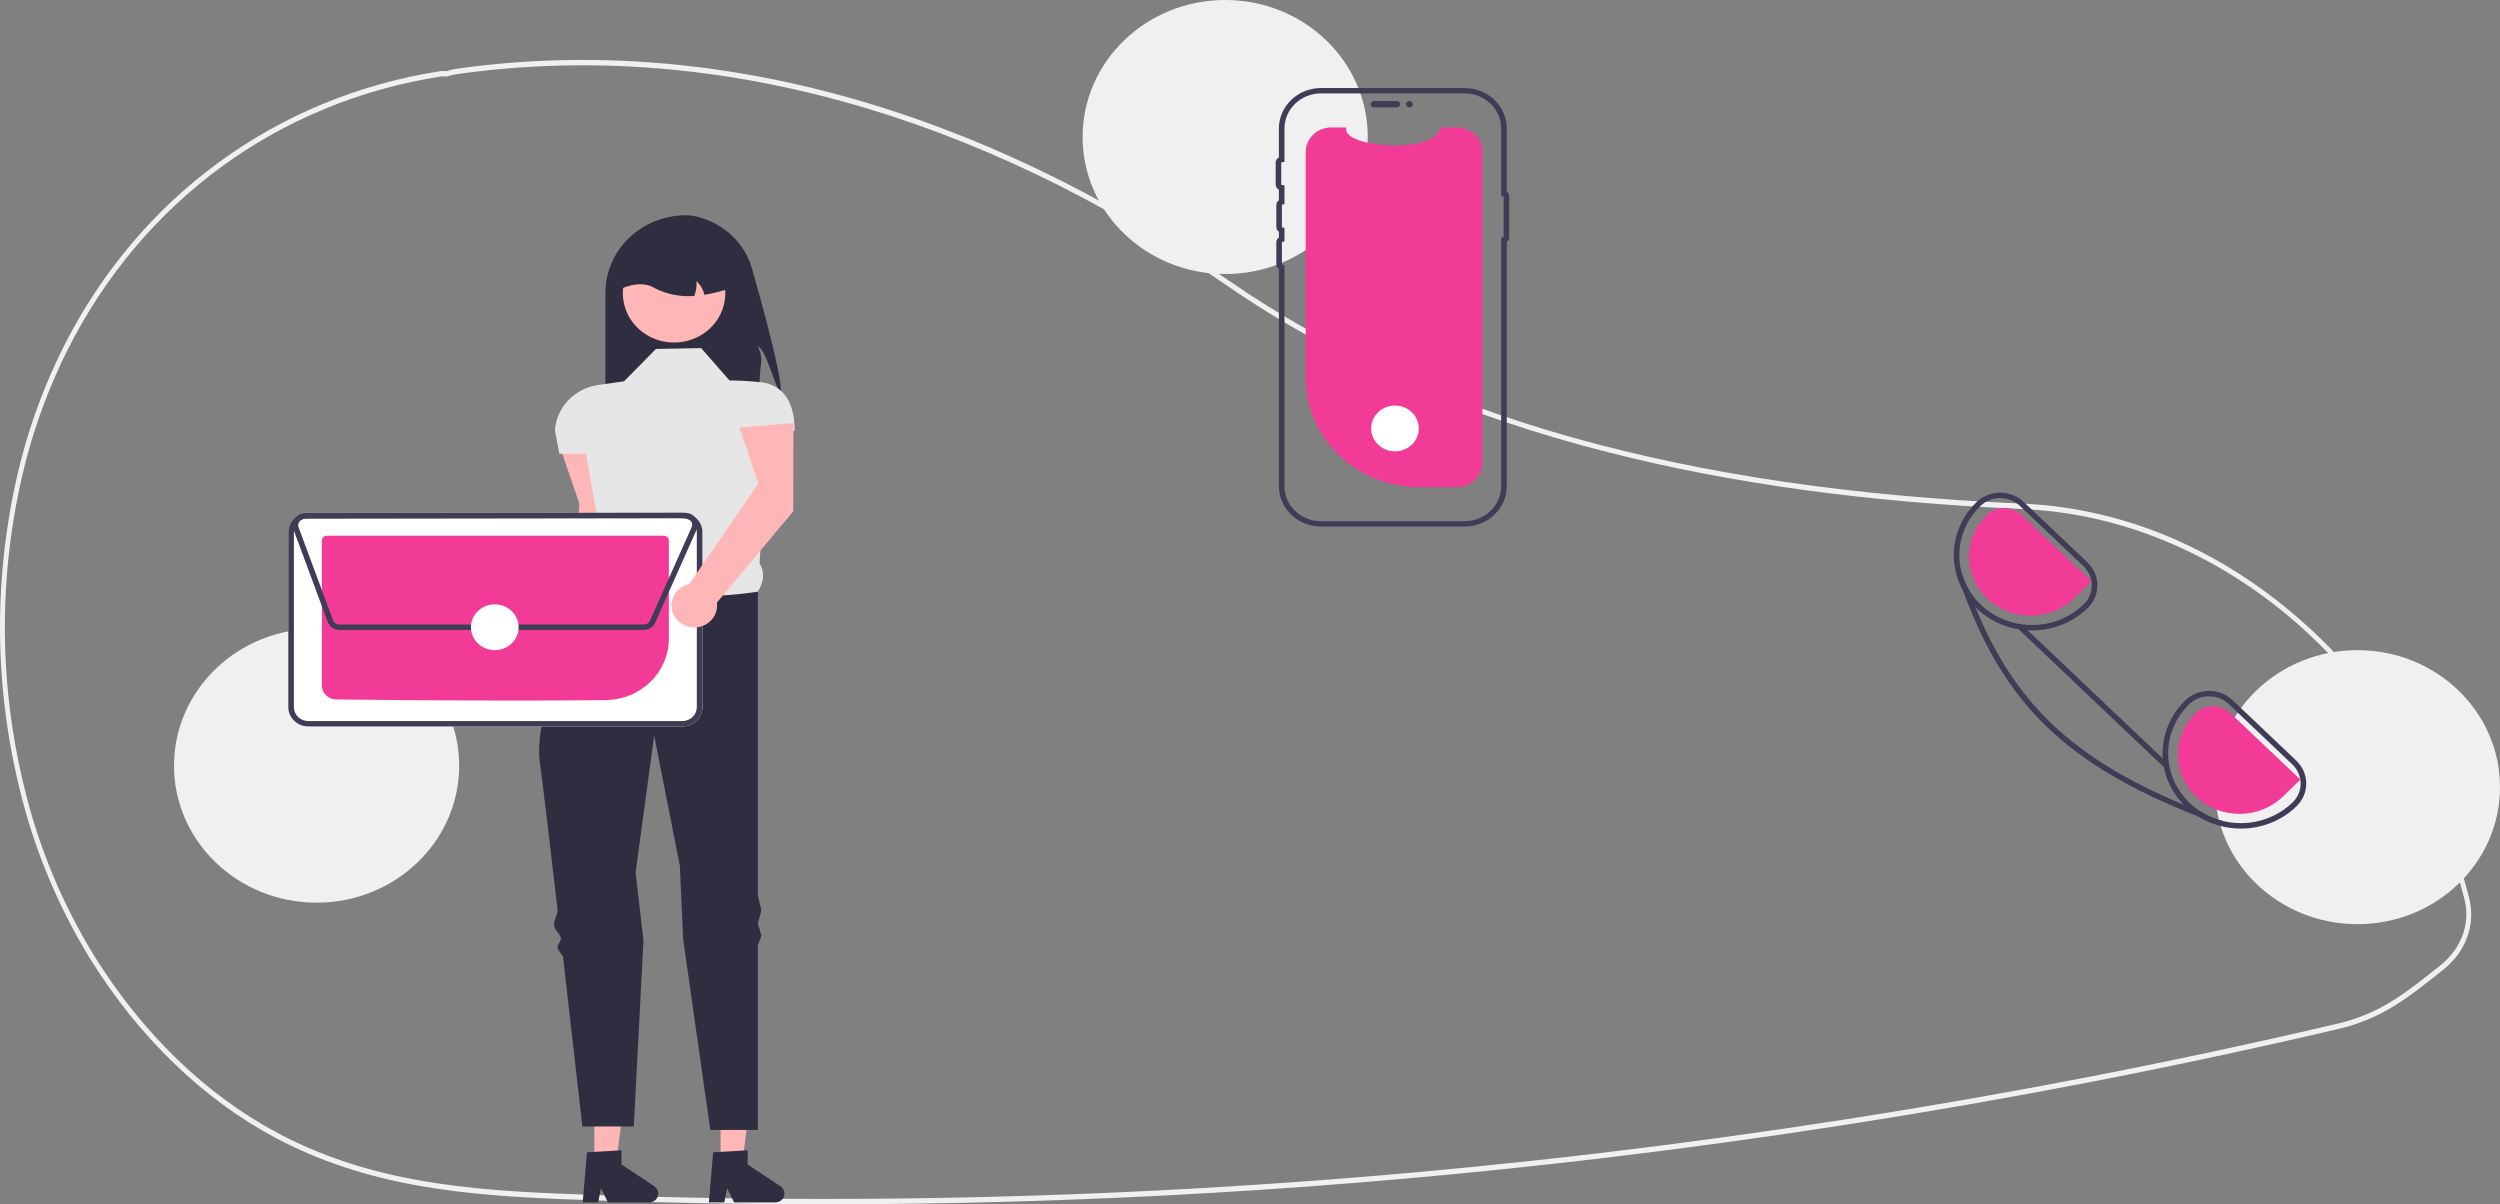 <svg width="301" height="145" viewBox="0 0 301 145" fill="none" xmlns="http://www.w3.org/2000/svg">
<rect x="0" y="0" width="301" height="145" fill="#808080" stroke="none"/>
<g clip-path="url(#clip0_26_628)">
<path d="M99.125 145C90.043 145 80.974 144.844 71.919 144.531C58.98 144.085 45.6 143.623 33.164 136.995C24.465 132.359 16.761 124.921 10.884 115.484C6.956 109.088 4.076 102.149 2.345 94.911C-0.885 81.733 -0.775 68.002 2.665 54.873C3.871 50.372 5.533 45.995 7.627 41.806C16.696 23.759 33.237 11.644 53.009 8.569C53.172 8.549 53.337 8.545 53.501 8.559C53.59 8.564 53.679 8.568 53.769 8.565L53.886 8.529C54.184 8.43 54.49 8.354 54.801 8.303C85.295 3.941 117.531 12.768 148.022 33.829C171.598 50.115 202.843 58.885 243.542 60.64L244.119 60.669C255.449 61.294 266.408 65.783 275.813 73.65C285.097 81.415 292.067 91.775 295.97 103.61C296.45 105.053 296.89 106.555 297.277 108.074C297.638 109.486 297.613 110.963 297.203 112.363C296.794 113.762 296.015 115.036 294.941 116.06V116.063L294.84 116.163C294.596 116.396 294.339 116.62 294.077 116.828L293.768 117.072C291.167 119.131 289.113 120.758 286.654 122.021C285.014 122.858 283.27 123.49 281.464 123.904C271.546 126.227 261.475 128.382 251.529 130.307C232.213 134.05 212.389 137.137 192.607 139.483C161.593 143.158 130.374 145 99.125 145ZM53.27 9.198C53.209 9.198 53.149 9.202 53.089 9.21C33.502 12.257 17.117 24.252 8.138 42.12C6.064 46.268 4.419 50.602 3.226 55.058C-0.183 68.071 -0.292 81.679 2.909 94.74C4.623 101.909 7.475 108.782 11.365 115.117C17.184 124.461 24.81 131.825 33.418 136.412C45.742 142.981 59.059 143.44 71.937 143.884C112.215 145.267 152.544 143.581 192.544 138.84C212.314 136.495 232.125 133.41 251.428 129.67C261.367 127.746 271.432 125.593 281.343 123.271C283.106 122.868 284.808 122.251 286.408 121.434C288.817 120.196 290.852 118.586 293.428 116.546L293.736 116.302C293.962 116.123 294.184 115.932 294.395 115.733L294.456 115.671C296.573 113.621 297.396 110.916 296.715 108.25V108.249C296.331 106.746 295.896 105.261 295.421 103.833C287.447 79.655 266.819 62.569 244.091 61.315L243.517 61.286C224.926 60.484 208.658 58.264 193.784 54.496C176.029 50 160.528 43.23 147.713 34.377C117.338 13.397 85.236 4.603 54.876 8.945C54.592 8.992 54.313 9.062 54.042 9.153L53.832 9.209C53.713 9.214 53.593 9.213 53.474 9.205C53.404 9.202 53.337 9.198 53.27 9.198Z" fill="#F0F0F0"/>
<path d="M94.02 47.243C93.179 46.468 92.319 42.145 91.246 41.706C92.048 43.41 91.466 43.861 91.462 45.731C91.472 46.793 91.343 47.852 91.077 48.883H72.893V35.246C72.893 34.02 73.144 32.807 73.632 31.675C74.12 30.543 74.835 29.514 75.737 28.648C76.639 27.781 77.709 27.094 78.887 26.625C80.065 26.156 81.328 25.915 82.603 25.915C83.09 25.924 83.573 25.992 84.042 26.117C85.605 26.523 87.03 27.316 88.173 28.418C89.316 29.519 90.138 30.89 90.556 32.394C91.942 37.263 94.147 45.368 94.02 47.243Z" fill="#2F2E41"/>
<path d="M73.96 64.019L73.969 53.39L67.467 53.948L69.762 60.652L68.688 77.503C68.167 77.616 67.691 77.871 67.319 78.239C66.946 78.606 66.693 79.07 66.591 79.573C66.488 80.077 66.54 80.598 66.74 81.074C66.94 81.549 67.28 81.959 67.718 82.252C68.156 82.545 68.673 82.71 69.207 82.725C69.74 82.74 70.267 82.606 70.723 82.339C71.178 82.072 71.543 81.683 71.773 81.22C72.003 80.757 72.088 80.24 72.016 79.731L73.96 64.019Z" fill="#FFB6B6"/>
<path d="M86.756 139.979L89.383 139.979L90.633 130.242H86.755L86.756 139.979Z" fill="#FFB6B6"/>
<path d="M85.866 138.734L90.019 138.496V140.205L93.967 142.826C94.162 142.955 94.309 143.141 94.386 143.356C94.463 143.571 94.467 143.805 94.397 144.022C94.326 144.24 94.185 144.43 93.994 144.565C93.803 144.7 93.572 144.772 93.335 144.772H88.392L87.54 143.081L87.207 144.772H85.343L85.866 138.734Z" fill="#2F2E41"/>
<path d="M71.567 139.979L74.194 139.979L75.443 130.242H71.566L71.567 139.979Z" fill="#FFB6B6"/>
<path d="M70.677 138.734L74.83 138.496V140.205L78.778 142.826C78.973 142.955 79.12 143.141 79.197 143.356C79.274 143.571 79.278 143.805 79.208 144.022C79.137 144.24 78.996 144.43 78.805 144.565C78.614 144.7 78.383 144.772 78.147 144.772H73.203L72.35 143.081L72.018 144.772H70.154L70.677 138.734Z" fill="#2F2E41"/>
<path d="M84.417 41.911L78.975 42.013L75.134 45.91L72.054 46.344C70.661 46.54 69.38 47.19 68.426 48.185C67.472 49.18 66.902 50.459 66.811 51.809L67.344 54.626H70.546L72.397 65.074C71.677 66.837 71.628 68.229 73.106 68.776L77.695 77.081L91.246 71.237C91.933 70.101 92.153 68.961 91.451 67.852L92.42 51.857H95.677C95.677 48.865 94.624 46.343 91.53 46.011C90.302 45.883 89.067 45.815 87.832 45.807L84.417 41.911Z" fill="#E6E6E6"/>
<path d="M91.246 71.237C91.246 71.237 78.015 73.492 73.106 68.776C73.106 68.776 72.608 69.589 71.857 70.937C71.641 71.325 71.224 71.587 70.972 72.057C70.743 72.484 70.155 73.008 69.905 73.493C69.705 73.882 70.026 74.391 69.818 74.812C67.304 79.878 64.367 87.025 64.997 91.744C65.403 94.787 66.242 101.869 67.125 109.475C67.194 110.069 66.635 110.832 66.704 111.431C66.77 111.996 67.463 112.397 67.529 112.963C67.572 113.339 67.088 113.722 67.131 114.097C67.179 114.509 67.754 114.913 67.801 115.323C69.011 125.826 70.119 135.63 70.119 135.63H76.308L77.475 113.237L76.521 105.074L78.762 88.566L81.856 104.254L82.254 113.083L85.524 136.041H91.246V113.816L91.673 112.662L91.246 111.181L91.673 109.586L91.246 107.848V71.237Z" fill="#2F2E41"/>
<path d="M86.087 38.878C85.244 39.954 84.045 40.722 82.687 41.056C81.329 41.39 79.894 41.269 78.617 40.714C77.34 40.159 76.297 39.202 75.662 38.002C75.026 36.801 74.835 35.429 75.119 34.11C75.404 32.791 76.147 31.605 77.227 30.746C78.307 29.887 79.659 29.408 81.061 29.386C82.462 29.365 83.829 29.802 84.937 30.627C86.045 31.452 86.828 32.615 87.156 33.925C87.174 33.996 87.189 34.066 87.203 34.14C87.377 34.96 87.367 35.807 87.174 36.624C86.982 37.441 86.612 38.209 86.087 38.878Z" fill="#FFB6B6"/>
<path d="M84.801 35.496C84.67 34.865 84.339 34.288 83.853 33.845C83.901 34.45 83.814 35.058 83.597 35.627C81.975 35.765 80.345 35.455 78.9 34.733C77.812 34.024 76.427 34.085 74.814 34.733C74.813 33.979 74.968 33.232 75.268 32.536C75.568 31.839 76.008 31.206 76.563 30.673C77.118 30.139 77.777 29.716 78.502 29.428C79.227 29.139 80.004 28.991 80.789 28.991H81.856C83.441 28.991 84.96 29.596 86.081 30.673C87.201 31.75 87.831 33.21 87.831 34.733C86.846 35.072 85.832 35.328 84.801 35.496Z" fill="#2F2E41"/>
<path d="M38.119 108.682C47.6 108.682 55.285 101.296 55.285 92.185C55.285 83.075 47.6 75.689 38.119 75.689C28.638 75.689 20.953 83.075 20.953 92.185C20.953 101.296 28.638 108.682 38.119 108.682Z" fill="#F0F0F0"/>
<path d="M147.513 32.993C156.993 32.993 164.679 25.607 164.679 16.496C164.679 7.386 156.993 0 147.513 0C138.032 0 130.346 7.386 130.346 16.496C130.346 25.607 138.032 32.993 147.513 32.993Z" fill="#F0F0F0"/>
<path d="M283.834 111.269C293.315 111.269 301 103.884 301 94.773C301 85.662 293.315 78.277 283.834 78.277C274.353 78.277 266.667 85.662 266.667 94.773C266.667 103.884 274.353 111.269 283.834 111.269Z" fill="#F0F0F0"/>
<path d="M178.479 18.295V55.702C178.479 56.479 178.16 57.224 177.592 57.777C177.023 58.329 176.251 58.643 175.442 58.651C175.431 58.653 175.42 58.653 175.408 58.653H170.878C167.253 58.653 163.776 57.269 161.213 54.806C158.65 52.343 157.21 49.002 157.21 45.518V18.295C157.21 17.513 157.534 16.762 158.109 16.209C158.685 15.655 159.466 15.344 160.281 15.344H162.117C161.266 17.728 172.809 18.732 173.442 15.344H175.408C176.223 15.344 177.004 15.655 177.58 16.209C178.156 16.762 178.479 17.513 178.479 18.295Z" fill="#F13B97"/>
<path d="M165.035 12.547C165.035 12.445 165.077 12.346 165.153 12.274C165.228 12.201 165.33 12.161 165.437 12.16H168.174C168.28 12.161 168.382 12.202 168.458 12.274C168.533 12.347 168.575 12.445 168.575 12.547C168.575 12.649 168.533 12.748 168.458 12.82C168.382 12.893 168.28 12.934 168.174 12.934H165.437C165.33 12.934 165.228 12.893 165.153 12.82C165.077 12.748 165.035 12.65 165.035 12.547Z" fill="#3F3D56"/>
<path d="M176.348 63.398H159.042C157.699 63.396 156.412 62.883 155.463 61.971C154.513 61.058 153.979 59.821 153.978 58.531V32.382C153.883 32.317 153.805 32.23 153.752 32.13C153.698 32.03 153.671 31.919 153.671 31.807V29.177C153.671 29.065 153.698 28.954 153.752 28.854C153.805 28.754 153.883 28.667 153.978 28.602V27.896C153.883 27.83 153.805 27.744 153.752 27.644C153.698 27.544 153.671 27.433 153.671 27.321V24.691C153.671 24.578 153.698 24.468 153.752 24.367C153.805 24.267 153.883 24.181 153.978 24.116V22.84C153.86 22.779 153.762 22.689 153.694 22.579C153.626 22.469 153.59 22.344 153.59 22.216V19.586C153.59 19.458 153.626 19.332 153.694 19.222C153.762 19.112 153.86 19.022 153.978 18.962V15.466C153.979 14.176 154.513 12.939 155.463 12.026C156.412 11.114 157.699 10.601 159.042 10.599H176.348C177.691 10.601 178.978 11.114 179.928 12.026C180.877 12.939 181.411 14.176 181.413 15.466V23.085C181.504 23.14 181.579 23.216 181.631 23.307C181.684 23.397 181.711 23.499 181.711 23.602V28.617C181.711 28.72 181.684 28.822 181.631 28.913C181.579 29.003 181.504 29.079 181.413 29.134V58.531C181.411 59.821 180.877 61.058 179.928 61.971C178.978 62.883 177.691 63.396 176.348 63.398ZM159.042 11.246C157.878 11.248 156.762 11.693 155.938 12.484C155.115 13.275 154.652 14.347 154.651 15.466V19.512L154.327 19.524C154.31 19.524 154.294 19.531 154.282 19.543C154.271 19.554 154.264 19.57 154.264 19.586V22.216C154.264 22.232 154.271 22.247 154.282 22.259C154.294 22.27 154.31 22.277 154.327 22.278L154.651 22.29V24.57L154.395 24.63C154.38 24.634 154.368 24.641 154.359 24.652C154.35 24.663 154.344 24.677 154.344 24.691V27.321C154.344 27.335 154.35 27.348 154.359 27.359C154.368 27.37 154.38 27.378 154.395 27.381L154.651 27.442V29.056L154.395 29.117C154.38 29.12 154.368 29.128 154.359 29.139C154.35 29.149 154.344 29.163 154.344 29.177V31.807C154.344 31.821 154.349 31.834 154.359 31.845C154.368 31.856 154.38 31.864 154.395 31.867L154.651 31.928V58.531C154.652 59.65 155.115 60.722 155.938 61.513C156.762 62.304 157.878 62.749 159.042 62.751H176.348C177.513 62.749 178.629 62.304 179.452 61.513C180.275 60.722 180.738 59.65 180.74 58.531V28.58H181.038V23.639H180.74V15.466C180.738 14.347 180.275 13.275 179.452 12.484C178.629 11.693 177.513 11.248 176.348 11.246L159.042 11.246Z" fill="#3F3D56"/>
<path d="M169.703 12.934C169.925 12.934 170.106 12.761 170.106 12.547C170.106 12.334 169.925 12.16 169.703 12.16C169.481 12.16 169.301 12.334 169.301 12.547C169.301 12.761 169.481 12.934 169.703 12.934Z" fill="#3F3D56"/>
<path d="M82.156 87.464H37.124C36.485 87.462 35.872 87.217 35.42 86.783C34.968 86.348 34.713 85.759 34.711 85.145V64.059C34.713 63.444 34.967 62.855 35.419 62.421C35.872 61.986 36.484 61.742 37.124 61.74H82.156C82.796 61.741 83.408 61.986 83.861 62.421C84.313 62.855 84.568 63.444 84.569 64.059V85.144C84.568 85.759 84.313 86.348 83.861 86.783C83.409 87.217 82.796 87.462 82.156 87.464Z" fill="white"/>
<path d="M82.156 87.464H37.124C36.485 87.462 35.872 87.217 35.42 86.783C34.968 86.348 34.713 85.759 34.711 85.145V64.059C34.713 63.444 34.967 62.855 35.419 62.421C35.872 61.986 36.484 61.742 37.124 61.74H82.156C82.796 61.741 83.408 61.986 83.861 62.421C84.313 62.855 84.568 63.444 84.569 64.059V85.144C84.568 85.759 84.313 86.348 83.861 86.783C83.409 87.217 82.796 87.462 82.156 87.464ZM37.124 62.387C36.663 62.388 36.221 62.565 35.895 62.878C35.569 63.191 35.385 63.616 35.384 64.059V85.144C35.386 85.588 35.569 86.012 35.895 86.326C36.221 86.639 36.663 86.816 37.125 86.817H82.156C82.617 86.816 83.059 86.639 83.385 86.326C83.711 86.012 83.895 85.587 83.896 85.144V64.059C83.895 63.616 83.711 63.191 83.385 62.878C83.059 62.565 82.617 62.388 82.156 62.387L37.124 62.387Z" fill="#3F3D56"/>
<path d="M62.054 84.347C53.172 84.347 43.912 84.266 40.456 84.213C40.002 84.204 39.569 84.025 39.25 83.713C38.931 83.402 38.752 82.983 38.75 82.546V65.091C38.75 64.935 38.815 64.785 38.93 64.674C39.045 64.563 39.201 64.501 39.364 64.5H79.915C80.078 64.5 80.234 64.562 80.349 64.673C80.465 64.784 80.53 64.933 80.53 65.09V76.932C80.523 78.865 79.727 80.719 78.314 82.094C76.901 83.47 74.983 84.259 72.971 84.291C69.751 84.332 65.938 84.347 62.054 84.347Z" fill="#F13B97"/>
<path d="M77.508 75.844H40.867C40.56 75.843 40.261 75.752 40.01 75.582C39.759 75.412 39.569 75.172 39.465 74.895L35.318 63.714C35.238 63.498 35.213 63.267 35.245 63.041C35.277 62.814 35.366 62.598 35.503 62.41C35.64 62.223 35.822 62.071 36.033 61.965C36.244 61.859 36.479 61.804 36.717 61.803L82.519 61.742C82.736 61.742 82.951 61.788 83.149 61.876C83.346 61.964 83.521 62.093 83.661 62.253C83.801 62.414 83.902 62.602 83.958 62.804C84.015 63.006 84.024 63.217 83.986 63.423L84.021 63.438L83.89 63.733L83.888 63.736L78.875 74.977C78.761 75.235 78.57 75.454 78.327 75.608C78.084 75.762 77.799 75.844 77.508 75.844ZM82.521 62.389L36.718 62.45C36.588 62.45 36.459 62.481 36.344 62.539C36.228 62.596 36.128 62.68 36.053 62.783C35.978 62.885 35.93 63.004 35.912 63.128C35.894 63.252 35.908 63.379 35.952 63.497L40.099 74.677C40.156 74.829 40.26 74.96 40.398 75.054C40.535 75.147 40.699 75.197 40.867 75.197H77.508C77.668 75.197 77.823 75.153 77.956 75.068C78.089 74.984 78.194 74.864 78.256 74.723L83.27 63.481C83.323 63.361 83.344 63.232 83.332 63.102C83.32 62.973 83.275 62.849 83.201 62.741C83.127 62.633 83.026 62.544 82.907 62.483C82.788 62.421 82.656 62.389 82.521 62.389Z" fill="#3F3D56"/>
<path d="M59.572 78.278C61.156 78.278 62.441 77.043 62.441 75.521C62.441 73.998 61.156 72.764 59.572 72.764C57.987 72.764 56.703 73.998 56.703 75.521C56.703 77.043 57.987 78.278 59.572 78.278Z" fill="white"/>
<path d="M167.956 54.342C169.54 54.342 170.825 53.108 170.825 51.585C170.825 50.062 169.54 48.828 167.956 48.828C166.371 48.828 165.086 50.062 165.086 51.585C165.086 53.108 166.371 54.342 167.956 54.342Z" fill="white"/>
<path d="M276.472 91.577L268.808 84.306C268.435 83.949 267.992 83.667 267.505 83.475C267.018 83.282 266.497 83.185 265.97 83.187H265.943C265.413 83.188 264.888 83.291 264.4 83.488C263.911 83.686 263.468 83.975 263.096 84.338C261.382 86.005 260.407 88.245 260.377 90.588C260.346 92.931 261.262 95.194 262.931 96.901C263.012 96.985 263.096 97.066 263.18 97.147C263.646 97.592 264.161 97.988 264.715 98.328C266.23 99.269 267.997 99.766 269.801 99.761H269.858C271.096 99.757 272.321 99.517 273.462 99.055C274.603 98.593 275.638 97.918 276.506 97.07C277.258 96.336 277.677 95.346 277.67 94.317C277.664 93.287 277.233 92.302 276.472 91.577ZM276.028 96.613C274.605 97.991 272.731 98.855 270.723 99.06C268.714 99.265 266.693 98.799 265.001 97.739C264.517 97.431 264.065 97.079 263.651 96.688C262 95.12 261.064 92.987 261.049 90.756C261.035 88.526 261.943 86.381 263.574 84.794C263.884 84.491 264.254 84.249 264.662 84.085C265.07 83.919 265.508 83.834 265.95 83.834H265.97C266.409 83.832 266.843 83.914 267.248 84.073C267.654 84.233 268.022 84.468 268.333 84.765L275.998 92.04C276.632 92.643 276.992 93.463 276.997 94.32C277.003 95.178 276.654 96.003 276.028 96.613Z" fill="#3F3D56"/>
<path d="M251.325 67.713L243.661 60.438C242.907 59.719 241.886 59.316 240.823 59.319H240.8C240.269 59.321 239.744 59.424 239.254 59.622C238.765 59.82 238.321 60.11 237.949 60.474C236.532 61.856 235.614 63.639 235.328 65.559C235.042 67.48 235.404 69.439 236.36 71.148L236.364 71.151C236.758 71.85 237.248 72.495 237.821 73.069C237.885 73.14 237.959 73.211 238.033 73.282C239.793 74.961 242.174 75.901 244.654 75.896H244.714C245.953 75.891 247.178 75.65 248.319 75.188C249.46 74.725 250.494 74.05 251.362 73.201C251.735 72.839 252.03 72.409 252.229 71.937C252.429 71.465 252.53 70.959 252.527 70.45C252.523 69.94 252.416 69.436 252.209 68.966C252.003 68.496 251.703 68.07 251.325 67.713ZM250.881 72.749C250.075 73.536 249.115 74.163 248.056 74.592C246.997 75.021 245.86 75.244 244.711 75.249H244.654C242.928 75.248 241.241 74.757 239.804 73.838C238.368 72.918 237.247 71.611 236.582 70.08C235.916 68.55 235.737 66.865 236.066 65.236C236.395 63.608 237.217 62.11 238.43 60.93C239.058 60.32 239.911 59.974 240.804 59.969C241.696 59.964 242.554 60.298 243.19 60.901L250.854 68.172C251.488 68.776 251.847 69.597 251.852 70.455C251.857 71.313 251.508 72.138 250.881 72.749Z" fill="#3F3D56"/>
<path d="M276.962 93.863L268.512 85.844C267.958 85.319 267.21 85.027 266.432 85.031C265.654 85.036 264.91 85.337 264.363 85.868C263.678 86.533 263.137 87.321 262.769 88.187C262.402 89.052 262.215 89.98 262.221 90.915C262.226 91.85 262.424 92.775 262.801 93.636C263.179 94.498 263.73 95.28 264.422 95.937C265.115 96.594 265.935 97.114 266.836 97.466C267.738 97.819 268.703 97.997 269.676 97.99C270.649 97.984 271.611 97.793 272.508 97.43C273.404 97.066 274.217 96.535 274.9 95.869L276.962 93.863Z" fill="#F13B97"/>
<path d="M251.816 69.997L243.367 61.978C242.813 61.453 242.065 61.161 241.287 61.165C240.509 61.17 239.765 61.471 239.217 62.002C238.533 62.667 237.991 63.455 237.624 64.321C237.256 65.186 237.07 66.114 237.075 67.049C237.081 67.984 237.278 68.909 237.656 69.77C238.034 70.632 238.584 71.414 239.277 72.071C239.969 72.728 240.789 73.248 241.691 73.6C242.592 73.953 243.557 74.131 244.53 74.124C245.503 74.118 246.466 73.927 247.362 73.564C248.259 73.2 249.072 72.669 249.755 72.003L251.816 69.997Z" fill="#F13B97"/>
<path d="M267.677 98.858L267.475 99.369C266.526 99.023 265.606 98.676 264.715 98.328C248.936 92.14 241.403 84.898 236.364 71.151L236.36 71.148C236.121 70.501 235.889 69.839 235.664 69.162L236.195 68.997C236.373 69.648 236.633 70.276 236.97 70.866C237.246 71.62 237.529 72.354 237.821 73.069C242.557 84.671 249.541 91.302 262.931 96.901C263.604 97.183 264.294 97.462 265.001 97.739C265.822 98.253 266.726 98.631 267.677 98.858Z" fill="#3F3D56"/>
<path d="M243.521 75.307L243.047 75.767L260.529 92.36L261.003 91.9L243.521 75.307Z" fill="#3F3D56"/>
<path d="M95.514 61.559L95.523 50.929L89.02 51.487L91.315 58.191L82.986 70.326C82.465 70.438 81.989 70.693 81.617 71.061C81.244 71.429 80.991 71.892 80.888 72.396C80.786 72.899 80.837 73.421 81.038 73.896C81.238 74.372 81.578 74.781 82.016 75.074C82.454 75.367 82.971 75.532 83.504 75.547C84.038 75.563 84.565 75.429 85.021 75.162C85.476 74.894 85.841 74.506 86.071 74.043C86.301 73.579 86.385 73.062 86.314 72.554L95.514 61.559Z" fill="#FFB6B6"/>
</g>
<defs>
<clipPath id="clip0_26_628">
<rect width="301" height="145" fill="white"/>
</clipPath>
</defs>
</svg>
